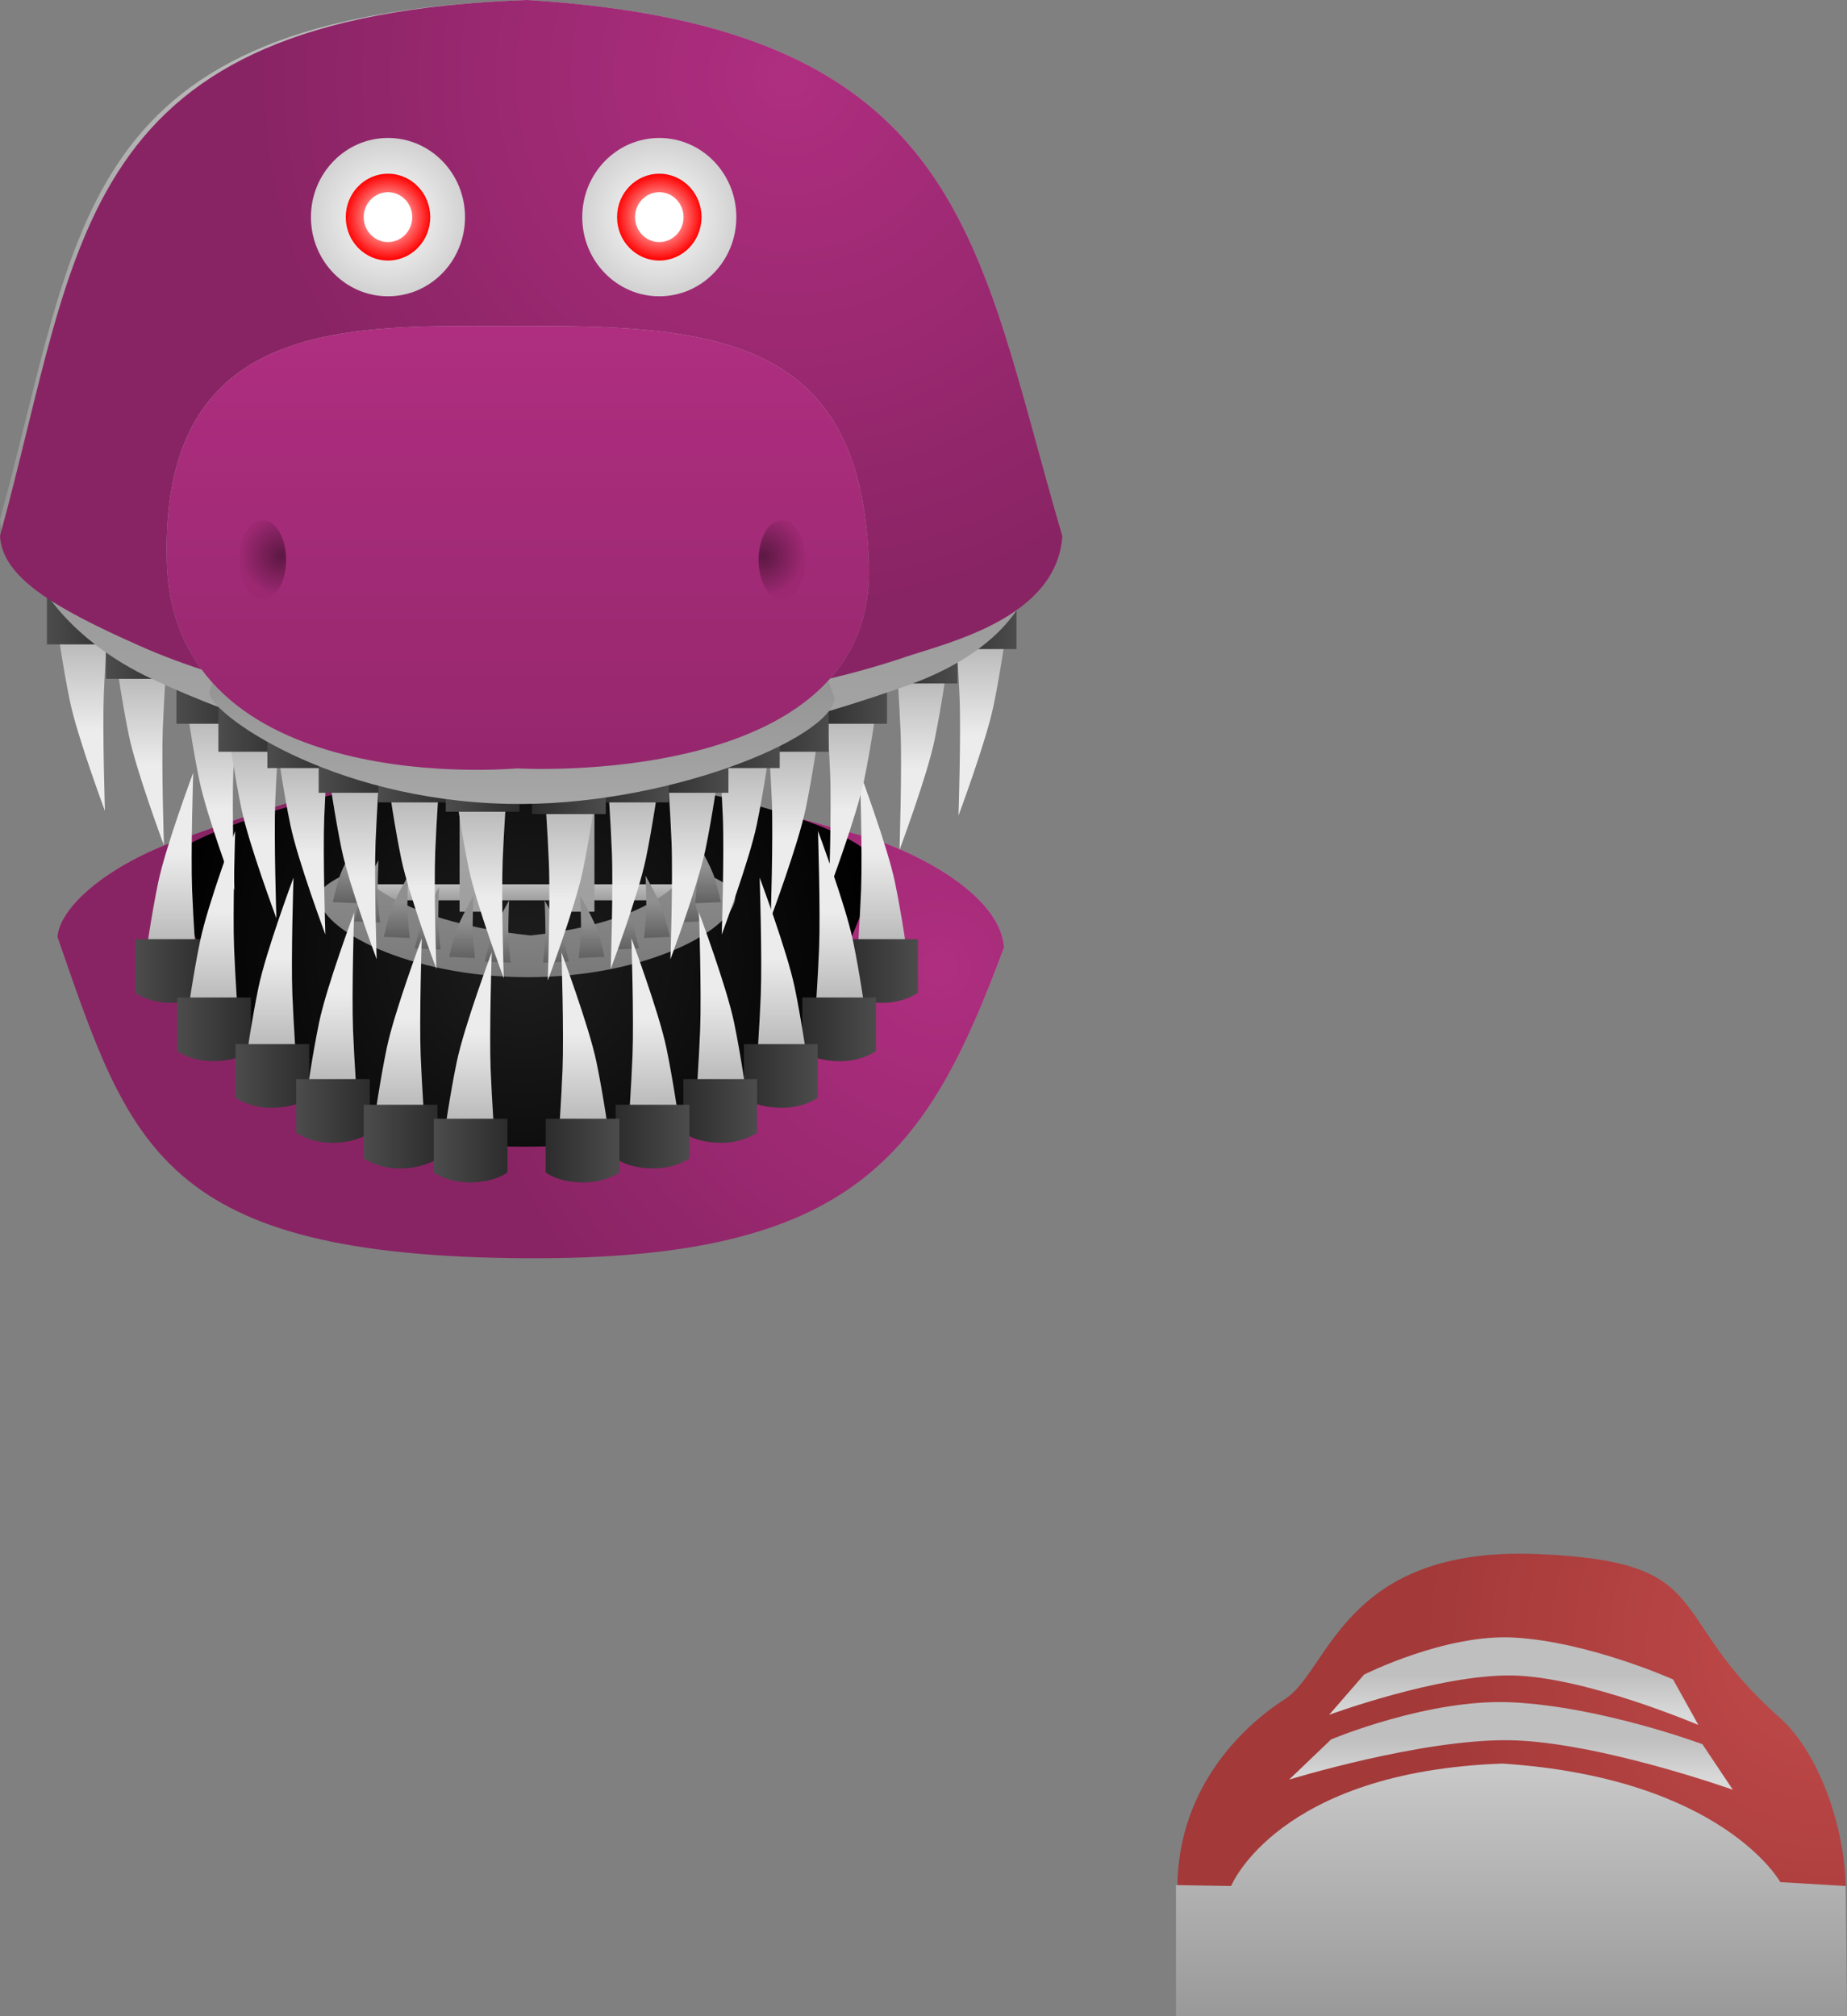 <svg version="1.1" xmlns="http://www.w3.org/2000/svg" xmlns:xlink="http://www.w3.org/1999/xlink" width="167.543" height="182.9" viewBox="0,0,167.543,182.9"><rect x="0" y="0" width="167.543" height="182.9" fill="#808080" stroke="none"/><defs><linearGradient x1="84.9" y1="218.229" x2="84.9" y2="262.707" gradientUnits="userSpaceOnUse" id="color-1"><stop offset="0" stop-color="#bdbdbd"/><stop offset="1" stop-color="#848484"/></linearGradient><radialGradient cx="121.994" cy="236.364" r="42.935" gradientUnits="userSpaceOnUse" id="color-2"><stop offset="0" stop-color="#af2e80"/><stop offset="1" stop-color="#892464"/></radialGradient><radialGradient cx="84.265" cy="235.495" r="32.145" gradientUnits="userSpaceOnUse" id="color-3"><stop offset="0" stop-color="#1e1e1e"/><stop offset="1" stop-color="#000000"/></radialGradient><linearGradient x1="84.404" y1="228.778" x2="84.404" y2="230.229" gradientUnits="userSpaceOnUse" id="color-4"><stop offset="0" stop-color="#bebebe"/><stop offset="1" stop-color="#9f9f9f"/></linearGradient><linearGradient x1="79.481" y1="186.487" x2="79.481" y2="231.265" gradientUnits="userSpaceOnUse" id="color-5"><stop offset="0" stop-color="#bebebe"/><stop offset="1" stop-color="#9f9f9f"/></linearGradient><linearGradient x1="89.639" y1="186.487" x2="89.639" y2="231.265" gradientUnits="userSpaceOnUse" id="color-6"><stop offset="0" stop-color="#bebebe"/><stop offset="1" stop-color="#9f9f9f"/></linearGradient><linearGradient x1="84.628" y1="226.481" x2="84.628" y2="237.203" gradientUnits="userSpaceOnUse" id="color-7"><stop offset="0" stop-color="#8f8f8f"/><stop offset="1" stop-color="#797979"/></linearGradient><linearGradient x1="100.75" y1="233.494" x2="100.75" y2="227.261" gradientUnits="userSpaceOnUse" id="color-8"><stop offset="0" stop-color="#373737"/><stop offset="1" stop-color="#8f8f8f"/></linearGradient><linearGradient x1="68.34" y1="233.494" x2="68.34" y2="227.261" gradientUnits="userSpaceOnUse" id="color-9"><stop offset="0" stop-color="#373737"/><stop offset="1" stop-color="#8f8f8f"/></linearGradient><linearGradient x1="98.811" y1="235.245" x2="98.811" y2="229.012" gradientUnits="userSpaceOnUse" id="color-10"><stop offset="0" stop-color="#373737"/><stop offset="1" stop-color="#8f8f8f"/></linearGradient><linearGradient x1="70.279" y1="235.245" x2="70.279" y2="229.012" gradientUnits="userSpaceOnUse" id="color-11"><stop offset="0" stop-color="#373737"/><stop offset="1" stop-color="#8f8f8f"/></linearGradient><linearGradient x1="96.119" y1="236.645" x2="96.119" y2="230.413" gradientUnits="userSpaceOnUse" id="color-12"><stop offset="0" stop-color="#373737"/><stop offset="1" stop-color="#8f8f8f"/></linearGradient><linearGradient x1="72.971" y1="236.645" x2="72.971" y2="230.413" gradientUnits="userSpaceOnUse" id="color-13"><stop offset="0" stop-color="#373737"/><stop offset="1" stop-color="#8f8f8f"/></linearGradient><linearGradient x1="93.319" y1="237.696" x2="93.319" y2="231.463" gradientUnits="userSpaceOnUse" id="color-14"><stop offset="0" stop-color="#373737"/><stop offset="1" stop-color="#8f8f8f"/></linearGradient><linearGradient x1="75.771" y1="237.696" x2="75.771" y2="231.463" gradientUnits="userSpaceOnUse" id="color-15"><stop offset="0" stop-color="#373737"/><stop offset="1" stop-color="#8f8f8f"/></linearGradient><linearGradient x1="90.195" y1="238.466" x2="90.195" y2="232.234" gradientUnits="userSpaceOnUse" id="color-16"><stop offset="0" stop-color="#373737"/><stop offset="1" stop-color="#8f8f8f"/></linearGradient><linearGradient x1="78.895" y1="238.466" x2="78.895" y2="232.234" gradientUnits="userSpaceOnUse" id="color-17"><stop offset="0" stop-color="#373737"/><stop offset="1" stop-color="#8f8f8f"/></linearGradient><linearGradient x1="86.964" y1="238.887" x2="86.964" y2="232.654" gradientUnits="userSpaceOnUse" id="color-18"><stop offset="0" stop-color="#373737"/><stop offset="1" stop-color="#8f8f8f"/></linearGradient><linearGradient x1="82.126" y1="238.887" x2="82.126" y2="232.654" gradientUnits="userSpaceOnUse" id="color-19"><stop offset="0" stop-color="#373737"/><stop offset="1" stop-color="#8f8f8f"/></linearGradient><linearGradient x1="116.354" y1="244.775" x2="116.354" y2="225.945" gradientUnits="userSpaceOnUse" id="color-20"><stop offset="0" stop-color="#767676"/><stop offset="1" stop-color="#ececec"/></linearGradient><linearGradient x1="120.022" y1="236.185" x2="113.337" y2="236.185" gradientUnits="userSpaceOnUse" id="color-21"><stop offset="0" stop-color="#4c4c4c"/><stop offset="1" stop-color="#2c2c2c"/></linearGradient><linearGradient x1="52.688" y1="244.775" x2="52.688" y2="225.945" gradientUnits="userSpaceOnUse" id="color-22"><stop offset="0" stop-color="#767676"/><stop offset="1" stop-color="#ececec"/></linearGradient><linearGradient x1="49.02" y1="236.185" x2="55.705" y2="236.185" gradientUnits="userSpaceOnUse" id="color-23"><stop offset="0" stop-color="#4c4c4c"/><stop offset="1" stop-color="#2c2c2c"/></linearGradient><linearGradient x1="112.546" y1="250.064" x2="112.546" y2="231.234" gradientUnits="userSpaceOnUse" id="color-24"><stop offset="0" stop-color="#767676"/><stop offset="1" stop-color="#ececec"/></linearGradient><linearGradient x1="116.214" y1="241.474" x2="109.528" y2="241.474" gradientUnits="userSpaceOnUse" id="color-25"><stop offset="0" stop-color="#4c4c4c"/><stop offset="1" stop-color="#2c2c2c"/></linearGradient><linearGradient x1="56.496" y1="250.064" x2="56.496" y2="231.234" gradientUnits="userSpaceOnUse" id="color-26"><stop offset="0" stop-color="#767676"/><stop offset="1" stop-color="#ececec"/></linearGradient><linearGradient x1="52.828" y1="241.474" x2="59.514" y2="241.474" gradientUnits="userSpaceOnUse" id="color-27"><stop offset="0" stop-color="#4c4c4c"/><stop offset="1" stop-color="#2c2c2c"/></linearGradient><linearGradient x1="107.257" y1="254.295" x2="107.257" y2="235.466" gradientUnits="userSpaceOnUse" id="color-28"><stop offset="0" stop-color="#767676"/><stop offset="1" stop-color="#ececec"/></linearGradient><linearGradient x1="110.924" y1="245.706" x2="104.239" y2="245.706" gradientUnits="userSpaceOnUse" id="color-29"><stop offset="0" stop-color="#4c4c4c"/><stop offset="1" stop-color="#2c2c2c"/></linearGradient><linearGradient x1="61.785" y1="254.295" x2="61.785" y2="235.466" gradientUnits="userSpaceOnUse" id="color-30"><stop offset="0" stop-color="#767676"/><stop offset="1" stop-color="#ececec"/></linearGradient><linearGradient x1="58.118" y1="245.706" x2="64.803" y2="245.706" gradientUnits="userSpaceOnUse" id="color-31"><stop offset="0" stop-color="#4c4c4c"/><stop offset="1" stop-color="#2c2c2c"/></linearGradient><linearGradient x1="101.756" y1="257.469" x2="101.756" y2="238.639" gradientUnits="userSpaceOnUse" id="color-32"><stop offset="0" stop-color="#767676"/><stop offset="1" stop-color="#ececec"/></linearGradient><linearGradient x1="105.424" y1="248.879" x2="98.738" y2="248.879" gradientUnits="userSpaceOnUse" id="color-33"><stop offset="0" stop-color="#4c4c4c"/><stop offset="1" stop-color="#2c2c2c"/></linearGradient><linearGradient x1="67.286" y1="257.469" x2="67.286" y2="238.639" gradientUnits="userSpaceOnUse" id="color-34"><stop offset="0" stop-color="#767676"/><stop offset="1" stop-color="#ececec"/></linearGradient><linearGradient x1="63.618" y1="248.879" x2="70.304" y2="248.879" gradientUnits="userSpaceOnUse" id="color-35"><stop offset="0" stop-color="#4c4c4c"/><stop offset="1" stop-color="#2c2c2c"/></linearGradient><linearGradient x1="95.62" y1="259.796" x2="95.62" y2="240.967" gradientUnits="userSpaceOnUse" id="color-36"><stop offset="0" stop-color="#767676"/><stop offset="1" stop-color="#ececec"/></linearGradient><linearGradient x1="99.288" y1="251.207" x2="92.603" y2="251.207" gradientUnits="userSpaceOnUse" id="color-37"><stop offset="0" stop-color="#4c4c4c"/><stop offset="1" stop-color="#2c2c2c"/></linearGradient><linearGradient x1="73.422" y1="259.796" x2="73.422" y2="240.967" gradientUnits="userSpaceOnUse" id="color-38"><stop offset="0" stop-color="#767676"/><stop offset="1" stop-color="#ececec"/></linearGradient><linearGradient x1="69.754" y1="251.207" x2="76.439" y2="251.207" gradientUnits="userSpaceOnUse" id="color-39"><stop offset="0" stop-color="#4c4c4c"/><stop offset="1" stop-color="#2c2c2c"/></linearGradient><linearGradient x1="89.273" y1="261.065" x2="89.273" y2="242.236" gradientUnits="userSpaceOnUse" id="color-40"><stop offset="0" stop-color="#767676"/><stop offset="1" stop-color="#ececec"/></linearGradient><linearGradient x1="92.941" y1="252.476" x2="86.256" y2="252.476" gradientUnits="userSpaceOnUse" id="color-41"><stop offset="0" stop-color="#4c4c4c"/><stop offset="1" stop-color="#2c2c2c"/></linearGradient><linearGradient x1="79.769" y1="261.065" x2="79.769" y2="242.236" gradientUnits="userSpaceOnUse" id="color-42"><stop offset="0" stop-color="#767676"/><stop offset="1" stop-color="#ececec"/></linearGradient><linearGradient x1="76.101" y1="252.476" x2="82.786" y2="252.476" gradientUnits="userSpaceOnUse" id="color-43"><stop offset="0" stop-color="#4c4c4c"/><stop offset="1" stop-color="#2c2c2c"/></linearGradient><linearGradient x1="44.68" y1="195.994" x2="44.68" y2="214.823" gradientUnits="userSpaceOnUse" id="color-44"><stop offset="0" stop-color="#767676"/><stop offset="1" stop-color="#ececec"/></linearGradient><linearGradient x1="41.012" y1="204.583" x2="47.698" y2="204.583" gradientUnits="userSpaceOnUse" id="color-45"><stop offset="0" stop-color="#4c4c4c"/><stop offset="1" stop-color="#2c2c2c"/></linearGradient><linearGradient x1="125.292" y1="196.417" x2="125.292" y2="215.246" gradientUnits="userSpaceOnUse" id="color-46"><stop offset="0" stop-color="#767676"/><stop offset="1" stop-color="#ececec"/></linearGradient><linearGradient x1="128.96" y1="205.006" x2="122.275" y2="205.006" gradientUnits="userSpaceOnUse" id="color-47"><stop offset="0" stop-color="#4c4c4c"/><stop offset="1" stop-color="#2c2c2c"/></linearGradient><linearGradient x1="50.032" y1="199.116" x2="50.032" y2="217.945" gradientUnits="userSpaceOnUse" id="color-48"><stop offset="0" stop-color="#767676"/><stop offset="1" stop-color="#ececec"/></linearGradient><linearGradient x1="46.364" y1="207.705" x2="53.049" y2="207.705" gradientUnits="userSpaceOnUse" id="color-49"><stop offset="0" stop-color="#4c4c4c"/><stop offset="1" stop-color="#2c2c2c"/></linearGradient><linearGradient x1="119.941" y1="199.539" x2="119.941" y2="218.368" gradientUnits="userSpaceOnUse" id="color-50"><stop offset="0" stop-color="#767676"/><stop offset="1" stop-color="#ececec"/></linearGradient><linearGradient x1="123.608" y1="208.128" x2="116.923" y2="208.128" gradientUnits="userSpaceOnUse" id="color-51"><stop offset="0" stop-color="#4c4c4c"/><stop offset="1" stop-color="#2c2c2c"/></linearGradient><linearGradient x1="56.424" y1="203.193" x2="56.424" y2="222.022" gradientUnits="userSpaceOnUse" id="color-52"><stop offset="0" stop-color="#767676"/><stop offset="1" stop-color="#ececec"/></linearGradient><linearGradient x1="52.757" y1="211.782" x2="59.442" y2="211.782" gradientUnits="userSpaceOnUse" id="color-53"><stop offset="0" stop-color="#4c4c4c"/><stop offset="1" stop-color="#2c2c2c"/></linearGradient><linearGradient x1="113.548" y1="203.193" x2="113.548" y2="222.022" gradientUnits="userSpaceOnUse" id="color-54"><stop offset="0" stop-color="#767676"/><stop offset="1" stop-color="#ececec"/></linearGradient><linearGradient x1="117.216" y1="211.782" x2="110.531" y2="211.782" gradientUnits="userSpaceOnUse" id="color-55"><stop offset="0" stop-color="#4c4c4c"/><stop offset="1" stop-color="#2c2c2c"/></linearGradient><linearGradient x1="84.938" y1="148.554" x2="84.938" y2="213.328" gradientUnits="userSpaceOnUse" id="color-56"><stop offset="0" stop-color="#bdbdbd"/><stop offset="1" stop-color="#848484"/></linearGradient><linearGradient x1="84.938" y1="154.885" x2="84.938" y2="219.659" gradientUnits="userSpaceOnUse" id="color-57"><stop offset="0" stop-color="#717171"/><stop offset="1" stop-color="#a9a9a9"/></linearGradient><radialGradient cx="108.268" cy="155.454" r="48.185" gradientUnits="userSpaceOnUse" id="color-58"><stop offset="0" stop-color="#af2e80"/><stop offset="1" stop-color="#892464"/></radialGradient><radialGradient cx="71.948" cy="168.252" r="7.183" gradientUnits="userSpaceOnUse" id="color-59"><stop offset="0" stop-color="#ffffff"/><stop offset="1" stop-color="#d1d1d1"/></radialGradient><radialGradient cx="96.559" cy="168.252" r="7.183" gradientUnits="userSpaceOnUse" id="color-60"><stop offset="0" stop-color="#ffffff"/><stop offset="1" stop-color="#d1d1d1"/></radialGradient><radialGradient cx="71.948" cy="168.252" r="3.938" gradientUnits="userSpaceOnUse" id="color-61"><stop offset="0" stop-color="#ffffff"/><stop offset="1" stop-color="#ff0000"/></radialGradient><radialGradient cx="96.559" cy="168.252" r="3.938" gradientUnits="userSpaceOnUse" id="color-62"><stop offset="0" stop-color="#ffffff"/><stop offset="1" stop-color="#ff0000"/></radialGradient><linearGradient x1="83.721" y1="178.129" x2="83.721" y2="218.393" gradientUnits="userSpaceOnUse" id="color-63"><stop offset="0" stop-color="#bdbdbd"/><stop offset="1" stop-color="#848484"/></linearGradient><linearGradient x1="60.233" y1="205.731" x2="60.233" y2="224.561" gradientUnits="userSpaceOnUse" id="color-64"><stop offset="0" stop-color="#767676"/><stop offset="1" stop-color="#ececec"/></linearGradient><linearGradient x1="56.565" y1="214.321" x2="63.25" y2="214.321" gradientUnits="userSpaceOnUse" id="color-65"><stop offset="0" stop-color="#4c4c4c"/><stop offset="1" stop-color="#2c2c2c"/></linearGradient><linearGradient x1="108.259" y1="205.731" x2="108.259" y2="224.561" gradientUnits="userSpaceOnUse" id="color-66"><stop offset="0" stop-color="#767676"/><stop offset="1" stop-color="#ececec"/></linearGradient><linearGradient x1="111.927" y1="214.321" x2="105.241" y2="214.321" gradientUnits="userSpaceOnUse" id="color-67"><stop offset="0" stop-color="#4c4c4c"/><stop offset="1" stop-color="#2c2c2c"/></linearGradient><linearGradient x1="64.676" y1="207.212" x2="64.676" y2="226.042" gradientUnits="userSpaceOnUse" id="color-68"><stop offset="0" stop-color="#767676"/><stop offset="1" stop-color="#ececec"/></linearGradient><linearGradient x1="61.008" y1="215.802" x2="67.693" y2="215.802" gradientUnits="userSpaceOnUse" id="color-69"><stop offset="0" stop-color="#4c4c4c"/><stop offset="1" stop-color="#2c2c2c"/></linearGradient><linearGradient x1="103.816" y1="207.212" x2="103.816" y2="226.042" gradientUnits="userSpaceOnUse" id="color-70"><stop offset="0" stop-color="#767676"/><stop offset="1" stop-color="#ececec"/></linearGradient><linearGradient x1="107.484" y1="215.802" x2="100.798" y2="215.802" gradientUnits="userSpaceOnUse" id="color-71"><stop offset="0" stop-color="#4c4c4c"/><stop offset="1" stop-color="#2c2c2c"/></linearGradient><linearGradient x1="69.33" y1="209.456" x2="69.33" y2="228.285" gradientUnits="userSpaceOnUse" id="color-72"><stop offset="0" stop-color="#767676"/><stop offset="1" stop-color="#ececec"/></linearGradient><linearGradient x1="65.662" y1="218.045" x2="72.348" y2="218.045" gradientUnits="userSpaceOnUse" id="color-73"><stop offset="0" stop-color="#4c4c4c"/><stop offset="1" stop-color="#2c2c2c"/></linearGradient><linearGradient x1="99.161" y1="209.456" x2="99.161" y2="228.285" gradientUnits="userSpaceOnUse" id="color-74"><stop offset="0" stop-color="#767676"/><stop offset="1" stop-color="#ececec"/></linearGradient><linearGradient x1="102.829" y1="218.045" x2="96.144" y2="218.045" gradientUnits="userSpaceOnUse" id="color-75"><stop offset="0" stop-color="#4c4c4c"/><stop offset="1" stop-color="#2c2c2c"/></linearGradient><linearGradient x1="74.743" y1="210.329" x2="74.743" y2="229.158" gradientUnits="userSpaceOnUse" id="color-76"><stop offset="0" stop-color="#767676"/><stop offset="1" stop-color="#ececec"/></linearGradient><linearGradient x1="71.076" y1="218.918" x2="77.761" y2="218.918" gradientUnits="userSpaceOnUse" id="color-77"><stop offset="0" stop-color="#4c4c4c"/><stop offset="1" stop-color="#2c2c2c"/></linearGradient><linearGradient x1="93.748" y1="210.329" x2="93.748" y2="229.158" gradientUnits="userSpaceOnUse" id="color-78"><stop offset="0" stop-color="#767676"/><stop offset="1" stop-color="#ececec"/></linearGradient><linearGradient x1="97.416" y1="218.918" x2="90.731" y2="218.918" gradientUnits="userSpaceOnUse" id="color-79"><stop offset="0" stop-color="#4c4c4c"/><stop offset="1" stop-color="#2c2c2c"/></linearGradient><linearGradient x1="88.036" y1="211.387" x2="88.036" y2="230.216" gradientUnits="userSpaceOnUse" id="color-80"><stop offset="0" stop-color="#767676"/><stop offset="1" stop-color="#ececec"/></linearGradient><linearGradient x1="91.704" y1="219.976" x2="85.018" y2="219.976" gradientUnits="userSpaceOnUse" id="color-81"><stop offset="0" stop-color="#4c4c4c"/><stop offset="1" stop-color="#2c2c2c"/></linearGradient><linearGradient x1="80.858" y1="211.175" x2="80.858" y2="230.004" gradientUnits="userSpaceOnUse" id="color-82"><stop offset="0" stop-color="#767676"/><stop offset="1" stop-color="#ececec"/></linearGradient><linearGradient x1="77.19" y1="219.764" x2="83.876" y2="219.764" gradientUnits="userSpaceOnUse" id="color-83"><stop offset="0" stop-color="#4c4c4c"/><stop offset="1" stop-color="#2c2c2c"/></linearGradient><linearGradient x1="84.092" y1="190.401" x2="84.092" y2="222.359" gradientUnits="userSpaceOnUse" id="color-84"><stop offset="0" stop-color="#717171"/><stop offset="1" stop-color="#a9a9a9"/></linearGradient><linearGradient x1="83.721" y1="178.129" x2="83.721" y2="218.393" gradientUnits="userSpaceOnUse" id="color-85"><stop offset="0" stop-color="#af2e80"/><stop offset="1" stop-color="#95276d"/></linearGradient><radialGradient cx="62.286" cy="198.992" r="3.589" gradientUnits="userSpaceOnUse" id="color-86"><stop offset="0" stop-color="#5c1843"/><stop offset="1" stop-color="#9b2871"/></radialGradient><radialGradient cx="105.984" cy="198.992" r="3.589" gradientUnits="userSpaceOnUse" id="color-87"><stop offset="0" stop-color="#5c1843"/><stop offset="1" stop-color="#9b2871"/></radialGradient><radialGradient cx="202.384" cy="297.746" r="36.979" gradientUnits="userSpaceOnUse" id="color-88"><stop offset="0" stop-color="#c24a4a"/><stop offset="1" stop-color="#a33939"/></radialGradient><linearGradient x1="185.53" y1="308.544" x2="185.53" y2="331.453" gradientUnits="userSpaceOnUse" id="color-89"><stop offset="0" stop-color="#c9c9c9"/><stop offset="1" stop-color="#999999"/></linearGradient><linearGradient x1="175.652" y1="306.33" x2="175.652" y2="309.998" gradientUnits="userSpaceOnUse" id="color-90"><stop offset="0" stop-color="#bfbfbf"/><stop offset="1" stop-color="#d9d9d9"/></linearGradient><linearGradient x1="175.594" y1="300.455" x2="175.594" y2="304.123" gradientUnits="userSpaceOnUse" id="color-91"><stop offset="0" stop-color="#bfbfbf"/><stop offset="1" stop-color="#d9d9d9"/></linearGradient></defs><g transform="translate(-36.754,-148.554)"><g data-paper-data="{&quot;isPaintingLayer&quot;:true}" fill-rule="nonzero" stroke-width="0" stroke-linecap="butt" stroke-linejoin="miter" stroke-miterlimit="10" stroke-dasharray="" stroke-dashoffset="0" style="mix-blend-mode: normal"><g><g stroke="#000000"><path d="M84.566,262.705c-33.251,-0.17 -36.016,-10.176 -42.601,-29.139c0.162,-2.665 4.428,-6.516 11.245,-8.918c7.198,-2.536 17.267,-6.419 29.351,-6.419c12.452,0 24.148,3.92 32.537,6.177c3.428,0.923 12.281,4.818 12.737,10.075c-6.984,18.808 -13.518,28.375 -43.269,28.223z" fill="url(#color-1)"/><path d="M84.566,262.705c-33.251,-0.17 -36.016,-10.176 -42.601,-29.139c0.162,-2.665 4.428,-6.516 11.245,-8.918c7.198,-2.536 17.267,-6.419 29.351,-6.419c12.452,0 24.148,3.92 32.537,6.177c3.428,0.923 12.281,4.818 12.737,10.075c-6.984,18.808 -13.518,28.375 -43.269,28.223z" fill="url(#color-2)"/></g><path d="M84.015,252.579c-24.895,-0.129 -26.965,-11.484 -31.895,-25.962c0.122,-2.035 18.568,-8.343 31.24,-8.206c12.672,0.138 32.708,4.891 33.05,8.905c-5.229,14.36 -10.121,25.379 -32.395,25.263z" fill="url(#color-3)" stroke="#000000"/><g><path d="M68.493,230.229v-1.451h31.822v1.451z" fill="url(#color-4)" stroke="none"/><path d="M78.444,231.265v-44.778h2.073v44.778z" fill="url(#color-5)" stroke="none"/><path d="M88.602,231.265v-44.778h2.073v44.778z" fill="url(#color-6)" stroke="none"/><g><path d="M65.667,229.88c0,-1.163 3.434,-2.448 3.434,-2.448c0,0 2.82,4.599 15.758,5.987c12.521,-1.318 14.415,-6.155 14.415,-6.155c0,0 4.183,1.318 4.183,2.617c0,2.961 -7.997,7.323 -18.83,7.323c-10.833,0 -18.96,-4.362 -18.96,-7.323z" fill="url(#color-7)" stroke="none"/><path d="M99.801,230.492c0,0 0.133,-1.196 0.19,-2.124c0.068,-1.115 -0.052,-3.521 -0.052,-3.521c0,0 1.268,2.209 1.617,3.294c0.315,0.982 0.591,2.253 0.591,2.253z" data-paper-data="{&quot;index&quot;:null}" fill="url(#color-8)" stroke="#000000"/><path d="M66.943,230.394c0,0 0.276,-1.271 0.591,-2.253c0.348,-1.085 1.617,-3.294 1.617,-3.294c0,0 -0.12,2.406 -0.052,3.521c0.056,0.927 0.19,2.124 0.19,2.124z" data-paper-data="{&quot;index&quot;:null}" fill="url(#color-9)" stroke="#000000"/><path d="M97.863,232.243c0,0 0.133,-1.196 0.19,-2.124c0.068,-1.115 -0.052,-3.521 -0.052,-3.521c0,0 1.268,2.209 1.617,3.294c0.315,0.982 0.591,2.253 0.591,2.253z" data-paper-data="{&quot;index&quot;:null}" fill="url(#color-10)" stroke="#000000"/><path d="M68.881,232.145c0,0 0.276,-1.271 0.591,-2.253c0.348,-1.085 1.617,-3.294 1.617,-3.294c0,0 -0.12,2.406 -0.052,3.521c0.056,0.927 0.19,2.124 0.19,2.124z" data-paper-data="{&quot;index&quot;:null}" fill="url(#color-11)" stroke="#000000"/><path d="M95.17,233.643c0,0 0.133,-1.196 0.19,-2.124c0.068,-1.115 -0.052,-3.521 -0.052,-3.521c0,0 1.268,2.209 1.617,3.294c0.315,0.982 0.591,2.253 0.591,2.253z" data-paper-data="{&quot;index&quot;:null}" fill="url(#color-12)" stroke="#000000"/><path d="M71.574,233.545c0,0 0.276,-1.271 0.591,-2.253c0.348,-1.085 1.617,-3.294 1.617,-3.294c0,0 -0.12,2.406 -0.052,3.521c0.056,0.927 0.19,2.124 0.19,2.124z" data-paper-data="{&quot;index&quot;:null}" fill="url(#color-13)" stroke="#000000"/><path d="M92.37,234.694c0,0 0.133,-1.196 0.19,-2.124c0.068,-1.115 -0.052,-3.521 -0.052,-3.521c0,0 1.268,2.209 1.617,3.294c0.315,0.982 0.591,2.253 0.591,2.253z" data-paper-data="{&quot;index&quot;:null}" fill="url(#color-14)" stroke="#000000"/><path d="M74.374,234.596c0,0 0.276,-1.271 0.591,-2.253c0.348,-1.085 1.617,-3.294 1.617,-3.294c0,0 -0.12,2.406 -0.052,3.521c0.056,0.927 0.19,2.124 0.19,2.124z" data-paper-data="{&quot;index&quot;:null}" fill="url(#color-15)" stroke="#000000"/><path d="M89.247,235.464c0,0 0.133,-1.196 0.19,-2.124c0.068,-1.115 -0.052,-3.521 -0.052,-3.521c0,0 1.268,2.209 1.617,3.294c0.315,0.982 0.591,2.253 0.591,2.253z" data-paper-data="{&quot;index&quot;:null}" fill="url(#color-16)" stroke="#000000"/><path d="M77.498,235.366c0,0 0.276,-1.271 0.591,-2.253c0.348,-1.085 1.617,-3.294 1.617,-3.294c0,0 -0.12,2.406 -0.052,3.521c0.056,0.927 0.19,2.124 0.19,2.124z" data-paper-data="{&quot;index&quot;:null}" fill="url(#color-17)" stroke="#000000"/><path d="M86.016,235.884c0,0 0.133,-1.196 0.19,-2.124c0.068,-1.115 -0.052,-3.521 -0.052,-3.521c0,0 1.268,2.209 1.617,3.294c0.315,0.982 0.591,2.253 0.591,2.253z" data-paper-data="{&quot;index&quot;:null}" fill="url(#color-18)" stroke="#000000"/><path d="M80.729,235.786c0,0 0.276,-1.271 0.591,-2.253c0.348,-1.085 1.617,-3.294 1.617,-3.294c0,0 -0.12,2.406 -0.052,3.521c0.056,0.927 0.19,2.124 0.19,2.124z" data-paper-data="{&quot;index&quot;:null}" fill="url(#color-19)" stroke="#000000"/></g></g><g data-paper-data="{&quot;index&quot;:null}"><path d="M114.491,235.705c0,0 0.262,-3.615 0.372,-6.416c0.133,-3.369 -0.101,-10.638 -0.101,-10.638c0,0 2.492,6.674 3.176,9.952c0.619,2.968 1.161,6.807 1.161,6.807z" data-paper-data="{&quot;index&quot;:null}" fill="url(#color-20)" stroke="#000000"/><path d="M120.022,233.754v4.862c0,0 -1.26,0.967 -3.422,0.917c-2.247,-0.052 -3.264,-0.917 -3.264,-0.917v-4.862z" fill="url(#color-21)" stroke="none"/></g><g data-paper-data="{&quot;index&quot;:null}"><path d="M49.944,235.409c0,0 0.541,-3.839 1.161,-6.807c0.684,-3.278 3.176,-9.952 3.176,-9.952c0,0 -0.235,7.269 -0.101,10.638c0.111,2.802 0.372,6.416 0.372,6.416z" data-paper-data="{&quot;index&quot;:null}" fill="url(#color-22)" stroke="#000000"/><path d="M55.705,233.754v4.862c0,0 -1.017,0.864 -3.264,0.917c-2.162,0.05 -3.422,-0.917 -3.422,-0.917v-4.862z" fill="url(#color-23)" stroke="none"/></g><g data-paper-data="{&quot;index&quot;:null}"><path d="M110.682,240.994c0,0 0.262,-3.615 0.372,-6.416c0.133,-3.369 -0.101,-10.638 -0.101,-10.638c0,0 2.492,6.674 3.176,9.952c0.619,2.968 1.161,6.807 1.161,6.807z" data-paper-data="{&quot;index&quot;:null}" fill="url(#color-24)" stroke="#000000"/><path d="M116.214,239.043v4.862c0,0 -1.26,0.967 -3.422,0.917c-2.247,-0.052 -3.264,-0.917 -3.264,-0.917v-4.862z" fill="url(#color-25)" stroke="none"/></g><g data-paper-data="{&quot;index&quot;:null}"><path d="M53.752,240.698c0,0 0.541,-3.839 1.161,-6.807c0.684,-3.278 3.176,-9.952 3.176,-9.952c0,0 -0.235,7.269 -0.101,10.638c0.111,2.802 0.372,6.416 0.372,6.416z" data-paper-data="{&quot;index&quot;:null}" fill="url(#color-26)" stroke="#000000"/><path d="M59.514,239.043v4.862c0,0 -1.017,0.864 -3.264,0.917c-2.162,0.05 -3.422,-0.917 -3.422,-0.917v-4.862z" fill="url(#color-27)" stroke="none"/></g><g data-paper-data="{&quot;index&quot;:null}"><path d="M105.393,245.225c0,0 0.262,-3.615 0.372,-6.416c0.133,-3.369 -0.101,-10.638 -0.101,-10.638c0,0 2.492,6.674 3.176,9.952c0.619,2.968 1.161,6.807 1.161,6.807z" data-paper-data="{&quot;index&quot;:null}" fill="url(#color-28)" stroke="#000000"/><path d="M110.924,243.275v4.862c0,0 -1.26,0.967 -3.422,0.917c-2.247,-0.052 -3.264,-0.917 -3.264,-0.917v-4.862z" fill="url(#color-29)" stroke="none"/></g><g data-paper-data="{&quot;index&quot;:null}"><path d="M59.041,244.93c0,0 0.541,-3.839 1.161,-6.807c0.684,-3.278 3.176,-9.952 3.176,-9.952c0,0 -0.235,7.269 -0.101,10.638c0.111,2.802 0.372,6.416 0.372,6.416z" data-paper-data="{&quot;index&quot;:null}" fill="url(#color-30)" stroke="#000000"/><path d="M64.803,243.275v4.862c0,0 -1.017,0.864 -3.264,0.917c-2.162,0.05 -3.422,-0.917 -3.422,-0.917v-4.862z" fill="url(#color-31)" stroke="none"/></g><g data-paper-data="{&quot;index&quot;:null}"><path d="M99.892,248.399c0,0 0.262,-3.615 0.372,-6.416c0.133,-3.369 -0.101,-10.638 -0.101,-10.638c0,0 2.492,6.674 3.176,9.952c0.619,2.968 1.161,6.807 1.161,6.807z" data-paper-data="{&quot;index&quot;:null}" fill="url(#color-32)" stroke="#000000"/><path d="M105.424,246.448v4.862c0,0 -1.26,0.967 -3.422,0.917c-2.247,-0.052 -3.264,-0.917 -3.264,-0.917v-4.862z" fill="url(#color-33)" stroke="none"/></g><g data-paper-data="{&quot;index&quot;:null}"><path d="M64.542,248.103c0,0 0.541,-3.839 1.161,-6.807c0.684,-3.278 3.176,-9.952 3.176,-9.952c0,0 -0.235,7.269 -0.101,10.638c0.111,2.802 0.372,6.416 0.372,6.416z" data-paper-data="{&quot;index&quot;:null}" fill="url(#color-34)" stroke="#000000"/><path d="M70.304,246.448v4.862c0,0 -1.017,0.864 -3.264,0.917c-2.162,0.05 -3.422,-0.917 -3.422,-0.917v-4.862z" fill="url(#color-35)" stroke="none"/></g><g data-paper-data="{&quot;index&quot;:null}"><path d="M93.757,250.726c0,0 0.262,-3.615 0.372,-6.416c0.133,-3.369 -0.101,-10.638 -0.101,-10.638c0,0 2.492,6.674 3.176,9.952c0.619,2.968 1.161,6.807 1.161,6.807z" data-paper-data="{&quot;index&quot;:null}" fill="url(#color-36)" stroke="#000000"/><path d="M99.288,248.776v4.862c0,0 -1.26,0.967 -3.422,0.917c-2.247,-0.052 -3.264,-0.917 -3.264,-0.917v-4.862z" fill="url(#color-37)" stroke="none"/></g><g data-paper-data="{&quot;index&quot;:null}"><path d="M70.677,250.43c0,0 0.541,-3.839 1.161,-6.807c0.684,-3.278 3.176,-9.952 3.176,-9.952c0,0 -0.235,7.269 -0.101,10.638c0.111,2.802 0.372,6.416 0.372,6.416z" data-paper-data="{&quot;index&quot;:null}" fill="url(#color-38)" stroke="#000000"/><path d="M76.439,248.776v4.862c0,0 -1.017,0.864 -3.264,0.917c-2.162,0.05 -3.422,-0.917 -3.422,-0.917v-4.862z" fill="url(#color-39)" stroke="none"/></g><g data-paper-data="{&quot;index&quot;:null}"><path d="M87.41,251.996c0,0 0.262,-3.615 0.372,-6.416c0.133,-3.369 -0.101,-10.638 -0.101,-10.638c0,0 2.492,6.674 3.176,9.952c0.619,2.968 1.161,6.807 1.161,6.807z" data-paper-data="{&quot;index&quot;:null}" fill="url(#color-40)" stroke="#000000"/><path d="M92.941,250.045v4.862c0,0 -1.26,0.967 -3.422,0.917c-2.247,-0.052 -3.264,-0.917 -3.264,-0.917v-4.862z" fill="url(#color-41)" stroke="none"/></g><g data-paper-data="{&quot;index&quot;:null}"><path d="M77.024,251.7c0,0 0.541,-3.839 1.161,-6.807c0.684,-3.278 3.176,-9.952 3.176,-9.952c0,0 -0.235,7.269 -0.101,10.638c0.111,2.802 0.372,6.416 0.372,6.416z" data-paper-data="{&quot;index&quot;:null}" fill="url(#color-42)" stroke="#000000"/><path d="M82.786,250.045v4.862c0,0 -1.017,0.864 -3.264,0.917c-2.162,0.05 -3.422,-0.917 -3.422,-0.917v-4.862z" fill="url(#color-43)" stroke="none"/></g></g><g><path d="M46.544,205.064c0,0 -0.262,3.615 -0.372,6.416c-0.133,3.369 0.101,10.638 0.101,10.638c0,0 -2.492,-6.674 -3.176,-9.952c-0.619,-2.968 -1.161,-6.807 -1.161,-6.807z" data-paper-data="{&quot;index&quot;:null}" fill="url(#color-44)" stroke="#000000"/><path d="M41.012,207.014v-4.862h6.685v4.862z" fill="url(#color-45)" stroke="none"/></g><g data-paper-data="{&quot;index&quot;:null}"><path d="M128.037,205.782c0,0 -0.541,3.839 -1.161,6.807c-0.684,3.278 -3.176,9.952 -3.176,9.952c0,0 0.235,-7.269 0.101,-10.638c-0.111,-2.802 -0.372,-6.416 -0.372,-6.416z" data-paper-data="{&quot;index&quot;:null}" fill="url(#color-46)" stroke="#000000"/><path d="M122.275,207.437v-4.862h6.685v4.862z" fill="url(#color-47)" stroke="none"/></g><g><path d="M51.895,208.185c0,0 -0.262,3.615 -0.372,6.416c-0.133,3.369 0.101,10.638 0.101,10.638c0,0 -2.492,-6.674 -3.176,-9.952c-0.619,-2.968 -1.161,-6.807 -1.161,-6.807z" data-paper-data="{&quot;index&quot;:null}" fill="url(#color-48)" stroke="#000000"/><path d="M46.364,210.136v-4.862h6.685v4.862z" fill="url(#color-49)" stroke="none"/></g><g data-paper-data="{&quot;index&quot;:null}"><path d="M122.685,208.904c0,0 -0.541,3.839 -1.161,6.807c-0.684,3.278 -3.176,9.952 -3.176,9.952c0,0 0.235,-7.269 0.101,-10.638c-0.111,-2.802 -0.372,-6.416 -0.372,-6.416z" data-paper-data="{&quot;index&quot;:null}" fill="url(#color-50)" stroke="#000000"/><path d="M116.923,210.559v-4.862h6.685v4.862z" fill="url(#color-51)" stroke="none"/></g><g><path d="M58.288,212.262c0,0 -0.262,3.615 -0.372,6.416c-0.133,3.369 0.101,10.638 0.101,10.638c0,0 -2.492,-6.674 -3.176,-9.952c-0.619,-2.968 -1.161,-6.807 -1.161,-6.807z" data-paper-data="{&quot;index&quot;:null}" fill="url(#color-52)" stroke="#000000"/><path d="M52.757,214.213v-4.862h6.685v4.862z" fill="url(#color-53)" stroke="none"/></g><g data-paper-data="{&quot;index&quot;:null}"><path d="M116.292,212.558c0,0 -0.541,3.839 -1.161,6.807c-0.684,3.278 -3.176,9.952 -3.176,9.952c0,0 0.235,-7.269 0.101,-10.638c-0.111,-2.802 -0.372,-6.416 -0.372,-6.416z" data-paper-data="{&quot;index&quot;:null}" fill="url(#color-54)" stroke="#000000"/><path d="M110.531,214.213v-4.862h6.685v4.862z" fill="url(#color-55)" stroke="none"/></g><path d="M133.123,197.198c-0.512,7.447 -10.447,9.669 -14.294,10.976c-9.414,3.198 -22.541,5.154 -36.515,5.154c-13.561,0 -24.861,-2.612 -32.94,-6.205c-7.651,-3.403 -12.438,-7.685 -12.62,-11.461c7.389,-26.863 6.659,-45.65 47.81,-47.109c39.945,2.434 40.722,22.001 48.56,48.645z" fill="url(#color-56)" stroke="#000000"/><path d="M130.873,198.449c-0.488,7.447 -8.021,10.939 -11.689,12.246c-8.975,3.198 -22.941,7.186 -36.263,7.186c-12.928,0 -24.669,-4.137 -32.37,-7.729c-7.294,-3.403 -11.373,-8.955 -11.546,-12.731c7.044,-26.863 4.895,8.971 44.124,7.512c38.079,2.434 40.274,-33.128 47.745,-6.484z" fill="url(#color-57)" stroke="#000000"/><path d="M133.123,197.198c-0.512,7.447 -10.447,9.669 -14.294,10.976c-9.414,3.198 -22.541,5.154 -36.515,5.154c-13.561,0 -24.861,-2.612 -32.94,-6.205c-7.651,-3.403 -12.438,-6.185 -12.62,-9.961c7.389,-26.863 6.659,-47.15 47.81,-48.609c39.945,2.434 40.722,22.001 48.56,48.645z" fill="url(#color-58)" stroke="#000000"/><path d="M78.937,168.252c0,3.967 -3.129,7.183 -6.989,7.183c-3.86,0 -6.989,-3.216 -6.989,-7.183c0,-3.967 3.129,-7.183 6.989,-7.183c3.86,0 6.989,3.216 6.989,7.183z" fill="url(#color-59)" stroke="none"/><path d="M103.548,168.252c0,3.967 -3.129,7.183 -6.989,7.183c-3.86,0 -6.989,-3.216 -6.989,-7.183c0,-3.967 3.129,-7.183 6.989,-7.183c3.86,0 6.989,3.216 6.989,7.183z" fill="url(#color-60)" stroke="none"/><g stroke="none"><path d="M75.78,168.252c0,2.175 -1.715,3.938 -3.831,3.938c-2.116,0 -3.831,-1.763 -3.831,-3.938c0,-2.175 1.715,-3.938 3.831,-3.938c2.116,0 3.831,1.763 3.831,3.938z" fill="url(#color-61)"/><path d="M74.149,168.252c0,1.249 -0.985,2.262 -2.201,2.262c-1.216,0 -2.201,-1.013 -2.201,-2.262c0,-1.249 0.985,-2.262 2.201,-2.262c1.216,0 2.201,1.013 2.201,2.262z" fill="#ffffff"/></g><g stroke="none"><path d="M100.39,168.252c0,2.175 -1.715,3.938 -3.831,3.938c-2.116,0 -3.831,-1.763 -3.831,-3.938c0,-2.175 1.715,-3.938 3.831,-3.938c2.116,0 3.831,1.763 3.831,3.938z" fill="url(#color-62)"/><path d="M98.76,168.252c0,1.249 -0.985,2.262 -2.201,2.262c-1.216,0 -2.201,-1.013 -2.201,-2.262c0,-1.249 0.985,-2.262 2.201,-2.262c1.216,0 2.201,1.013 2.201,2.262z" fill="#ffffff"/></g><path d="M83.653,218.259c0,0 -31.209,2.944 -31.772,-18.823c-0.58,-22.418 16.929,-21.323 31.928,-21.29c18.544,-0.172 31.321,1.396 31.762,21.91c0.433,20.16 -31.918,18.203 -31.918,18.203z" fill="url(#color-63)" stroke="#000000"/><g><g><g><path d="M62.096,214.801c0,0 -0.262,3.615 -0.372,6.416c-0.133,3.369 0.101,10.638 0.101,10.638c0,0 -2.492,-6.674 -3.176,-9.952c-0.619,-2.968 -1.161,-6.807 -1.161,-6.807z" data-paper-data="{&quot;index&quot;:null}" fill="url(#color-64)" stroke="#000000"/><path d="M56.565,216.752v-4.862h6.685v4.862z" fill="url(#color-65)" stroke="none"/></g><g data-paper-data="{&quot;index&quot;:null}"><path d="M111.003,215.097c0,0 -0.541,3.839 -1.161,6.807c-0.684,3.278 -3.176,9.952 -3.176,9.952c0,0 0.235,-7.269 0.101,-10.638c-0.111,-2.802 -0.372,-6.416 -0.372,-6.416z" data-paper-data="{&quot;index&quot;:null}" fill="url(#color-66)" stroke="#000000"/><path d="M105.241,216.752v-4.862h6.685v4.862z" fill="url(#color-67)" stroke="none"/></g><g><path d="M66.539,216.282c0,0 -0.262,3.615 -0.372,6.416c-0.133,3.369 0.101,10.638 0.101,10.638c0,0 -2.492,-6.674 -3.176,-9.952c-0.619,-2.968 -1.161,-6.807 -1.161,-6.807z" data-paper-data="{&quot;index&quot;:null}" fill="url(#color-68)" stroke="#000000"/><path d="M61.008,218.233v-4.862h6.685v4.862z" fill="url(#color-69)" stroke="none"/></g><g data-paper-data="{&quot;index&quot;:null}"><path d="M106.56,216.578c0,0 -0.541,3.839 -1.161,6.807c-0.684,3.278 -3.176,9.952 -3.176,9.952c0,0 0.235,-7.269 0.101,-10.638c-0.111,-2.802 -0.372,-6.416 -0.372,-6.416z" data-paper-data="{&quot;index&quot;:null}" fill="url(#color-70)" stroke="#000000"/><path d="M100.798,218.233v-4.862h6.685v4.862z" fill="url(#color-71)" stroke="none"/></g><g><path d="M71.194,218.525c0,0 -0.262,3.615 -0.372,6.416c-0.133,3.369 0.101,10.638 0.101,10.638c0,0 -2.492,-6.674 -3.176,-9.952c-0.619,-2.968 -1.161,-6.807 -1.161,-6.807z" data-paper-data="{&quot;index&quot;:null}" fill="url(#color-72)" stroke="#000000"/><path d="M65.662,220.476v-4.862h6.685v4.862z" fill="url(#color-73)" stroke="none"/></g><g data-paper-data="{&quot;index&quot;:null}"><path d="M101.906,218.821c0,0 -0.541,3.839 -1.161,6.807c-0.684,3.278 -3.176,9.952 -3.176,9.952c0,0 0.235,-7.269 0.101,-10.638c-0.111,-2.802 -0.372,-6.416 -0.372,-6.416z" data-paper-data="{&quot;index&quot;:null}" fill="url(#color-74)" stroke="#000000"/><path d="M96.144,220.476v-4.862h6.685v4.862z" fill="url(#color-75)" stroke="none"/></g><g><path d="M76.607,219.398c0,0 -0.262,3.615 -0.372,6.416c-0.133,3.369 0.101,10.638 0.101,10.638c0,0 -2.492,-6.674 -3.176,-9.952c-0.619,-2.968 -1.161,-6.807 -1.161,-6.807z" data-paper-data="{&quot;index&quot;:null}" fill="url(#color-76)" stroke="#000000"/><path d="M71.076,221.349v-4.862h6.685v4.862z" fill="url(#color-77)" stroke="none"/></g><g data-paper-data="{&quot;index&quot;:null}"><path d="M96.492,219.694c0,0 -0.541,3.839 -1.161,6.807c-0.684,3.278 -3.176,9.952 -3.176,9.952c0,0 0.235,-7.269 0.101,-10.638c-0.111,-2.802 -0.372,-6.416 -0.372,-6.416z" data-paper-data="{&quot;index&quot;:null}" fill="url(#color-78)" stroke="#000000"/><path d="M90.731,221.349v-4.862h6.685v4.862z" fill="url(#color-79)" stroke="none"/></g><g data-paper-data="{&quot;index&quot;:null}"><path d="M90.78,220.752c0,0 -0.541,3.839 -1.161,6.807c-0.684,3.278 -3.176,9.952 -3.176,9.952c0,0 0.235,-7.269 0.101,-10.638c-0.111,-2.802 -0.372,-6.416 -0.372,-6.416z" data-paper-data="{&quot;index&quot;:null}" fill="url(#color-80)" stroke="#000000"/><path d="M85.018,222.407v-4.862h6.685v4.862z" fill="url(#color-81)" stroke="none"/></g><g data-paper-data="{&quot;index&quot;:null}"><path d="M82.722,220.245c0,0 -0.262,3.615 -0.372,6.416c-0.133,3.369 0.101,10.638 0.101,10.638c0,0 -2.492,-6.674 -3.176,-9.952c-0.619,-2.968 -1.161,-6.807 -1.161,-6.807z" data-paper-data="{&quot;index&quot;:null}" fill="url(#color-82)" stroke="#000000"/><path d="M77.19,222.195v-4.862h6.685v4.862z" fill="url(#color-83)" stroke="none"/></g><g stroke="#000000"><path d="M112.467,211.894c-0.301,3.674 -15.468,9.894 -29.621,9.588c-16.23,-0.352 -27.021,-8.232 -27.128,-10.095c4.351,-13.254 3.023,4.426 27.256,3.706c23.522,1.201 24.878,-16.345 29.493,-3.199z" fill="url(#color-84)"/><path d="M83.653,218.259c0,0 -31.209,2.944 -31.772,-18.823c-0.58,-22.418 16.929,-21.323 31.928,-21.29c18.544,-0.172 31.321,1.396 31.762,21.91c0.433,20.16 -31.918,18.203 -31.918,18.203z" fill="url(#color-85)"/></g></g><path d="M60.597,195.755c1.166,0 2.111,1.607 2.111,3.589c0,1.982 -0.945,3.589 -2.111,3.589c-1.166,0 -2.111,-1.607 -2.111,-3.589c0,-1.982 0.945,-3.589 2.111,-3.589z" data-paper-data="{&quot;index&quot;:null}" fill="url(#color-86)" stroke="none"/><path d="M109.784,199.343c0,1.982 -0.945,3.589 -2.111,3.589c-1.166,0 -2.111,-1.607 -2.111,-3.589c0,-1.982 0.945,-3.589 2.111,-3.589c1.166,0 2.111,1.607 2.111,3.589z" data-paper-data="{&quot;index&quot;:null}" fill="url(#color-87)" stroke="none"/></g><g><g data-paper-data="{&quot;index&quot;:null}" stroke="#000000"><path d="M198.111,304.306c3.976,3.524 6.067,10.723 6.067,15.59c0,14.667 -60.624,14.667 -60.624,0c0,-9.695 6.667,-15.229 9.748,-17.192c4.068,-2.593 5.275,-13.883 22.89,-13.169c16.504,0.669 11.385,5.435 21.919,14.771z" fill="url(#color-88)"/><path d="M143.429,331.453v-11.886l5,0.083c0,0 4.202,-10.381 24.622,-11.106c19.978,1.324 25.198,10.757 25.198,10.757l5.923,0.349l0.125,11.803z" fill="url(#color-89)"/></g><path d="M153.692,309.998l3.808,-3.647c0,0 8.869,-3.73 16.401,-3.363c8.15,0.397 17.28,3.797 17.28,3.797l2.759,4.133c0,0 -12.311,-4.382 -20.297,-4.491c-7.986,-0.109 -19.951,3.57 -19.951,3.57z" fill="url(#color-90)" stroke="none"/><path d="M157.317,304.123l3.169,-3.647c0,0 7.381,-3.73 13.651,-3.363c6.783,0.397 14.382,3.797 14.382,3.797l2.296,4.133c0,0 -10.246,-4.382 -16.893,-4.491c-6.647,-0.109 -16.605,3.57 -16.605,3.57z" fill="url(#color-91)" stroke="none"/></g></g></g></svg>